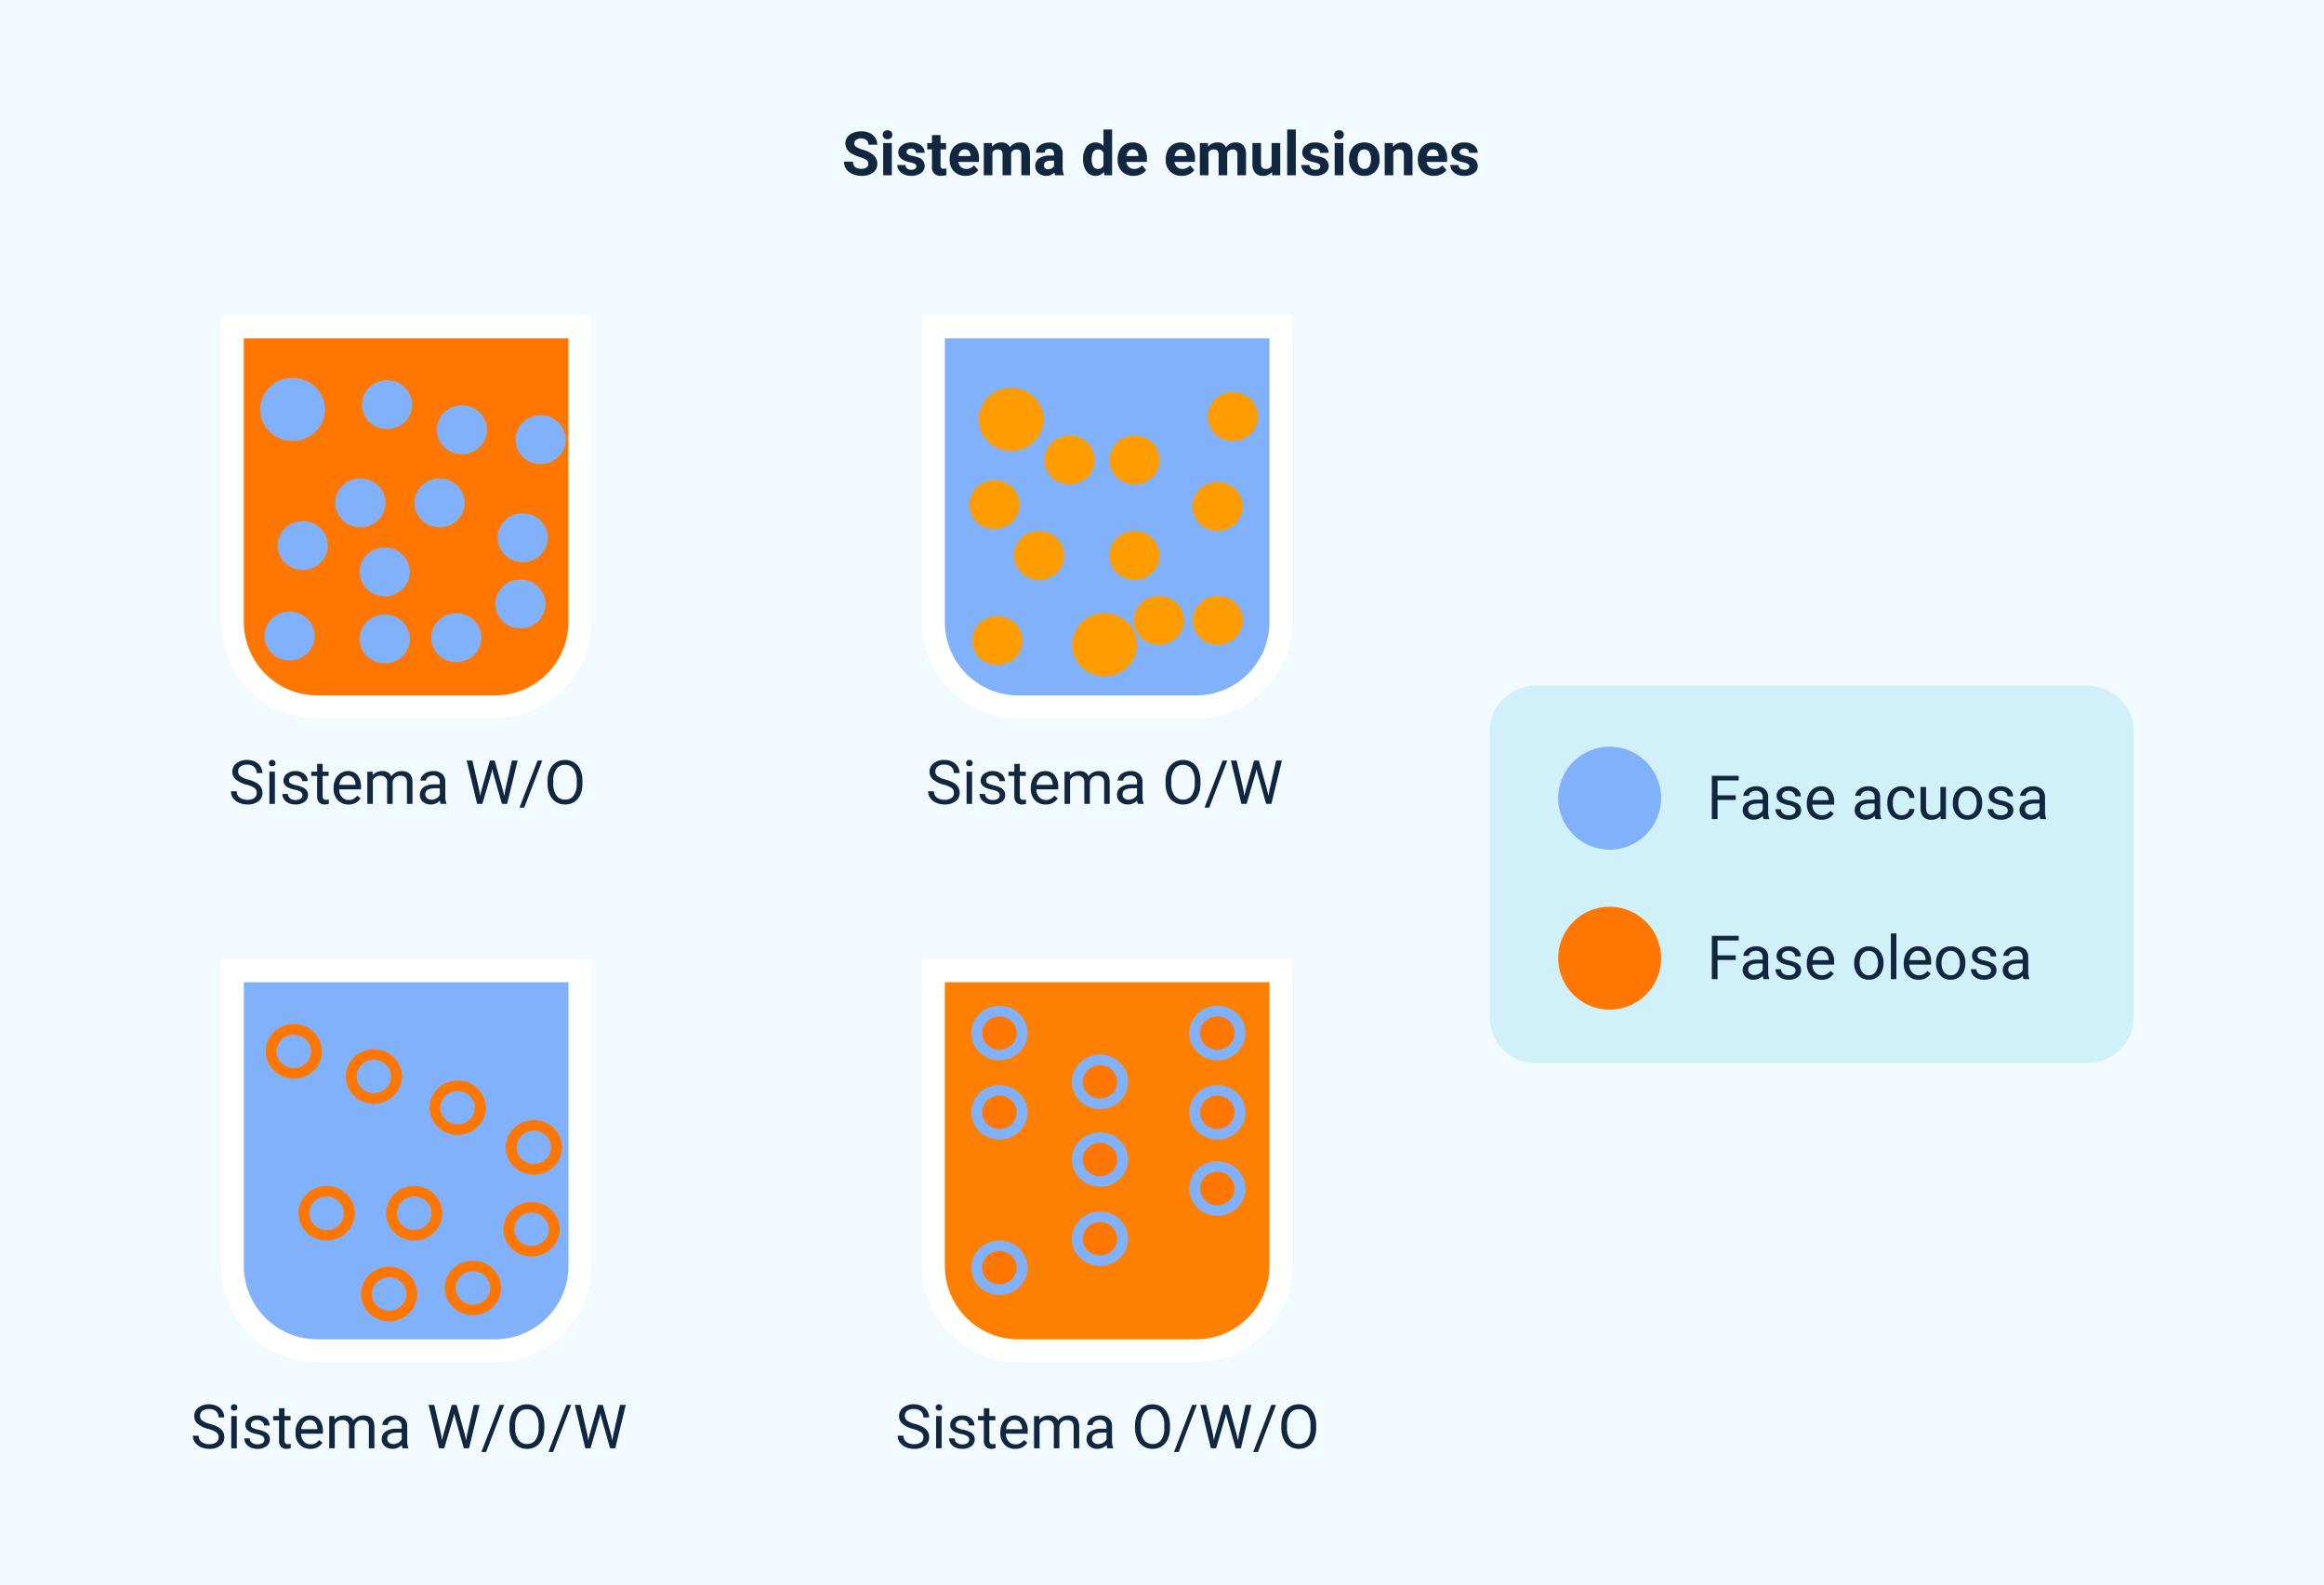 <svg xmlns="http://www.w3.org/2000/svg" width="610" height="416" viewBox="0 0 610 416">
  <g id="Grupo_172432" data-name="Grupo 172432" transform="translate(-495.287 -4297)">
    <path id="Trazado_208961" data-name="Trazado 208961" d="M0,0H610V416H0Z" transform="translate(495.287 4297)" fill="#f1faff"/>
    <path id="Trazado_208962" data-name="Trazado 208962" d="M6.914-2.984A1.2,1.2,0,0,0,6.445-4a6.148,6.148,0,0,0-1.687-.75,11.963,11.963,0,0,1-1.93-.777A3.153,3.153,0,0,1,.891-8.352,2.747,2.747,0,0,1,1.41-10,3.389,3.389,0,0,1,2.9-11.125a5.616,5.616,0,0,1,2.184-.406,5.112,5.112,0,0,1,2.172.441,3.458,3.458,0,0,1,1.48,1.246,3.261,3.261,0,0,1,.527,1.828H6.922A1.534,1.534,0,0,0,6.43-9.23a2.023,2.023,0,0,0-1.383-.434A2.162,2.162,0,0,0,3.711-9.3a1.146,1.146,0,0,0-.477.957,1.1,1.1,0,0,0,.559.93,6.311,6.311,0,0,0,1.645.7A7.106,7.106,0,0,1,8.352-5.219,2.972,2.972,0,0,1,9.266-3,2.737,2.737,0,0,1,8.148-.684a4.891,4.891,0,0,1-3.008.84A5.808,5.808,0,0,1,2.75-.324,3.783,3.783,0,0,1,1.105-1.641,3.371,3.371,0,0,1,.539-3.578H2.891q0,1.883,2.25,1.883a2.189,2.189,0,0,0,1.3-.34A1.106,1.106,0,0,0,6.914-2.984ZM13.086,0H10.82V-8.453h2.266Zm-2.4-10.641a1.112,1.112,0,0,1,.34-.836,1.277,1.277,0,0,1,.926-.328,1.28,1.28,0,0,1,.922.328,1.105,1.105,0,0,1,.344.836,1.108,1.108,0,0,1-.348.844,1.283,1.283,0,0,1-.918.328,1.283,1.283,0,0,1-.918-.328A1.108,1.108,0,0,1,10.688-10.641Zm8.836,8.3a.727.727,0,0,0-.41-.652A4.659,4.659,0,0,0,17.8-3.414q-3.016-.633-3.016-2.562a2.323,2.323,0,0,1,.934-1.879,3.766,3.766,0,0,1,2.441-.754,4.053,4.053,0,0,1,2.574.758A2.388,2.388,0,0,1,21.7-5.883H19.438a1.092,1.092,0,0,0-.312-.8A1.322,1.322,0,0,0,18.148-7a1.351,1.351,0,0,0-.883.258.814.814,0,0,0-.312.656.7.7,0,0,0,.355.605,3.657,3.657,0,0,0,1.2.4A9.8,9.8,0,0,1,19.93-4.7,2.336,2.336,0,0,1,21.719-2.43a2.2,2.2,0,0,1-.992,1.871,4.28,4.28,0,0,1-2.562.715,4.47,4.47,0,0,1-1.887-.379,3.166,3.166,0,0,1-1.293-1.039,2.414,2.414,0,0,1-.469-1.426h2.141a1.179,1.179,0,0,0,.445.922,1.766,1.766,0,0,0,1.109.32,1.635,1.635,0,0,0,.98-.246A.766.766,0,0,0,19.523-2.336Zm6.352-8.2v2.078H27.32V-6.8H25.875v4.219a1.007,1.007,0,0,0,.18.672.9.9,0,0,0,.688.2,3.6,3.6,0,0,0,.664-.055V-.047a4.648,4.648,0,0,1-1.367.2,2.156,2.156,0,0,1-2.422-2.4V-6.8H22.383V-8.453h1.234v-2.078ZM32.469.156A4.15,4.15,0,0,1,29.441-.984a4.054,4.054,0,0,1-1.168-3.039v-.219a5.106,5.106,0,0,1,.492-2.277A3.612,3.612,0,0,1,30.16-8.066a3.914,3.914,0,0,1,2.059-.543,3.508,3.508,0,0,1,2.73,1.094,4.444,4.444,0,0,1,1,3.1v.922H30.563a2.1,2.1,0,0,0,.66,1.328,2,2,0,0,0,1.395.5,2.437,2.437,0,0,0,2.039-.945l1.109,1.242A3.389,3.389,0,0,1,34.391-.246,4.511,4.511,0,0,1,32.469.156Zm-.258-6.945a1.411,1.411,0,0,0-1.09.455,2.357,2.357,0,0,0-.535,1.3h3.141v-.181a1.681,1.681,0,0,0-.406-1.165A1.456,1.456,0,0,0,32.211-6.789Zm7.133-1.664.07.945a2.971,2.971,0,0,1,2.43-1.1A2.255,2.255,0,0,1,44.086-7.32a2.9,2.9,0,0,1,2.539-1.289,2.521,2.521,0,0,1,2.047.8,3.681,3.681,0,0,1,.672,2.41V0H47.078V-5.391A1.61,1.61,0,0,0,46.8-6.441a1.246,1.246,0,0,0-.992-.332A1.409,1.409,0,0,0,44.4-5.8L44.406,0H42.148V-5.383a1.59,1.59,0,0,0-.289-1.062,1.259,1.259,0,0,0-.984-.328,1.463,1.463,0,0,0-1.391.8V0H37.227V-8.453ZM55.977,0a2.507,2.507,0,0,1-.227-.758,2.732,2.732,0,0,1-2.133.914,3,3,0,0,1-2.059-.719,2.312,2.312,0,0,1-.816-1.812,2.389,2.389,0,0,1,1-2.062,4.915,4.915,0,0,1,2.879-.727h1.039v-.484a1.393,1.393,0,0,0-.3-.937,1.183,1.183,0,0,0-.949-.352,1.345,1.345,0,0,0-.895.273.929.929,0,0,0-.324.75H50.93a2.268,2.268,0,0,1,.453-1.359,3,3,0,0,1,1.281-.98,4.669,4.669,0,0,1,1.859-.355A3.689,3.689,0,0,1,57-7.824a2.747,2.747,0,0,1,.918,2.207v3.664a4.041,4.041,0,0,0,.336,1.82V0ZM54.109-1.57a1.945,1.945,0,0,0,.922-.223,1.462,1.462,0,0,0,.625-.6V-3.844h-.844q-1.7,0-1.8,1.172L53-2.539a.9.9,0,0,0,.3.7A1.153,1.153,0,0,0,54.109-1.57Zm9.18-2.719a5.094,5.094,0,0,1,.887-3.148A2.877,2.877,0,0,1,66.6-8.609a2.589,2.589,0,0,1,2.039.922V-12h2.266V0H68.867l-.109-.9A2.657,2.657,0,0,1,66.586.156,2.869,2.869,0,0,1,64.191-1.02,5.258,5.258,0,0,1,63.289-4.289Zm2.258.168A3.337,3.337,0,0,0,65.961-2.3a1.349,1.349,0,0,0,1.2.634,1.511,1.511,0,0,0,1.477-.884V-5.889a1.489,1.489,0,0,0-1.461-.884Q65.547-6.773,65.547-4.121Zm11,4.277A4.15,4.15,0,0,1,73.52-.984a4.054,4.054,0,0,1-1.168-3.039v-.219a5.106,5.106,0,0,1,.492-2.277,3.612,3.612,0,0,1,1.395-1.547A3.914,3.914,0,0,1,76.3-8.609a3.508,3.508,0,0,1,2.73,1.094,4.444,4.444,0,0,1,1,3.1v.922H74.641a2.1,2.1,0,0,0,.66,1.328,2,2,0,0,0,1.395.5,2.437,2.437,0,0,0,2.039-.945l1.109,1.242A3.389,3.389,0,0,1,78.469-.246,4.511,4.511,0,0,1,76.547.156Zm-.258-6.945a1.411,1.411,0,0,0-1.09.455,2.357,2.357,0,0,0-.535,1.3H77.8v-.181A1.681,1.681,0,0,0,77.4-6.377,1.456,1.456,0,0,0,76.289-6.789ZM89.18.156A4.15,4.15,0,0,1,86.152-.984a4.054,4.054,0,0,1-1.168-3.039v-.219a5.106,5.106,0,0,1,.492-2.277,3.612,3.612,0,0,1,1.395-1.547,3.914,3.914,0,0,1,2.059-.543,3.508,3.508,0,0,1,2.73,1.094,4.444,4.444,0,0,1,1,3.1v.922H87.273a2.1,2.1,0,0,0,.66,1.328,2,2,0,0,0,1.395.5,2.437,2.437,0,0,0,2.039-.945l1.109,1.242A3.389,3.389,0,0,1,91.1-.246,4.511,4.511,0,0,1,89.18.156Zm-.258-6.945a1.411,1.411,0,0,0-1.09.455,2.357,2.357,0,0,0-.535,1.3h3.141v-.181a1.681,1.681,0,0,0-.406-1.165A1.456,1.456,0,0,0,88.922-6.789Zm7.133-1.664.07.945a2.971,2.971,0,0,1,2.43-1.1A2.255,2.255,0,0,1,100.8-7.32a2.9,2.9,0,0,1,2.539-1.289,2.521,2.521,0,0,1,2.047.8,3.681,3.681,0,0,1,.672,2.41V0h-2.266V-5.391a1.61,1.61,0,0,0-.281-1.051,1.246,1.246,0,0,0-.992-.332,1.409,1.409,0,0,0-1.406.969l.008,5.8H98.859V-5.383a1.59,1.59,0,0,0-.289-1.062,1.259,1.259,0,0,0-.984-.328,1.463,1.463,0,0,0-1.391.8V0H93.938V-8.453Zm16.8,7.594A2.831,2.831,0,0,1,110.539.156a2.67,2.67,0,0,1-2.074-.781,3.335,3.335,0,0,1-.73-2.289V-8.453h2.258v5.467q0,1.322,1.2,1.322a1.63,1.63,0,0,0,1.578-.8V-8.453h2.266V0h-2.125ZM119.125,0h-2.266V-12h2.266Zm6.438-2.336a.727.727,0,0,0-.41-.652,4.659,4.659,0,0,0-1.316-.426q-3.016-.633-3.016-2.562a2.323,2.323,0,0,1,.934-1.879,3.766,3.766,0,0,1,2.441-.754,4.053,4.053,0,0,1,2.574.758,2.388,2.388,0,0,1,.965,1.969h-2.258a1.092,1.092,0,0,0-.312-.8A1.322,1.322,0,0,0,124.188-7a1.351,1.351,0,0,0-.883.258.814.814,0,0,0-.312.656.7.7,0,0,0,.355.605,3.657,3.657,0,0,0,1.2.4,9.8,9.8,0,0,1,1.422.379,2.336,2.336,0,0,1,1.789,2.273,2.2,2.2,0,0,1-.992,1.871A4.28,4.28,0,0,1,124.2.156a4.47,4.47,0,0,1-1.887-.379,3.166,3.166,0,0,1-1.293-1.039,2.414,2.414,0,0,1-.469-1.426H122.7a1.179,1.179,0,0,0,.445.922,1.766,1.766,0,0,0,1.109.32,1.635,1.635,0,0,0,.98-.246A.766.766,0,0,0,125.563-2.336ZM131.594,0h-2.266V-8.453h2.266Zm-2.4-10.641a1.112,1.112,0,0,1,.34-.836,1.277,1.277,0,0,1,.926-.328,1.28,1.28,0,0,1,.922.328,1.105,1.105,0,0,1,.344.836,1.109,1.109,0,0,1-.348.844,1.283,1.283,0,0,1-.918.328,1.283,1.283,0,0,1-.918-.328A1.109,1.109,0,0,1,129.2-10.641ZM133.1-4.3a5.013,5.013,0,0,1,.484-2.242A3.546,3.546,0,0,1,134.98-8.07a4.069,4.069,0,0,1,2.113-.539,3.849,3.849,0,0,1,2.793,1.047,4.2,4.2,0,0,1,1.207,2.844l.016.578a4.418,4.418,0,0,1-1.086,3.121A3.775,3.775,0,0,1,137.109.156a3.793,3.793,0,0,1-2.918-1.172A4.5,4.5,0,0,1,133.1-4.2Zm2.258.16a3.16,3.16,0,0,0,.453,1.843,1.5,1.5,0,0,0,1.3.638,1.5,1.5,0,0,0,1.281-.63,3.457,3.457,0,0,0,.461-2.015,3.128,3.128,0,0,0-.461-1.831,1.5,1.5,0,0,0-1.3-.649,1.474,1.474,0,0,0-1.281.646A3.516,3.516,0,0,0,135.359-4.144Zm9.219-4.309.07.977a2.951,2.951,0,0,1,2.43-1.133,2.453,2.453,0,0,1,2,.789,3.682,3.682,0,0,1,.672,2.359V0h-2.258V-5.406a1.465,1.465,0,0,0-.312-1.043,1.4,1.4,0,0,0-1.039-.324,1.553,1.553,0,0,0-1.43.813V0h-2.258V-8.453ZM155.352.156a4.15,4.15,0,0,1-3.027-1.141,4.054,4.054,0,0,1-1.168-3.039v-.219a5.106,5.106,0,0,1,.492-2.277,3.612,3.612,0,0,1,1.395-1.547,3.914,3.914,0,0,1,2.059-.543,3.508,3.508,0,0,1,2.73,1.094,4.444,4.444,0,0,1,1,3.1v.922h-5.383a2.1,2.1,0,0,0,.66,1.328,2,2,0,0,0,1.395.5,2.437,2.437,0,0,0,2.039-.945l1.109,1.242a3.389,3.389,0,0,1-1.375,1.121A4.511,4.511,0,0,1,155.352.156Zm-.258-6.945a1.411,1.411,0,0,0-1.09.455,2.357,2.357,0,0,0-.535,1.3h3.141v-.181a1.681,1.681,0,0,0-.406-1.165A1.456,1.456,0,0,0,155.094-6.789Zm9.594,4.453a.727.727,0,0,0-.41-.652,4.659,4.659,0,0,0-1.316-.426q-3.016-.633-3.016-2.562a2.323,2.323,0,0,1,.934-1.879,3.766,3.766,0,0,1,2.441-.754,4.053,4.053,0,0,1,2.574.758,2.388,2.388,0,0,1,.965,1.969H164.6a1.092,1.092,0,0,0-.312-.8A1.322,1.322,0,0,0,163.313-7a1.351,1.351,0,0,0-.883.258.814.814,0,0,0-.312.656.7.7,0,0,0,.355.605,3.657,3.657,0,0,0,1.2.4,9.8,9.8,0,0,1,1.422.379,2.336,2.336,0,0,1,1.789,2.273,2.205,2.205,0,0,1-.992,1.871,4.28,4.28,0,0,1-2.562.715,4.47,4.47,0,0,1-1.887-.379,3.166,3.166,0,0,1-1.293-1.039,2.414,2.414,0,0,1-.469-1.426h2.141a1.179,1.179,0,0,0,.445.922,1.766,1.766,0,0,0,1.109.32,1.635,1.635,0,0,0,.98-.246A.766.766,0,0,0,164.688-2.336Z" transform="translate(716.287 4343)" fill="#12263f"/>
    <path id="Trazado_208963" data-name="Trazado 208963" d="M4.672-5.07A7.053,7.053,0,0,1,1.863-6.434a2.6,2.6,0,0,1-.879-2,2.751,2.751,0,0,1,1.074-2.223,4.269,4.269,0,0,1,2.793-.879,4.66,4.66,0,0,1,2.09.453,3.436,3.436,0,0,1,1.422,1.25,3.2,3.2,0,0,1,.5,1.742H7.359A2.08,2.08,0,0,0,6.7-9.713,2.669,2.669,0,0,0,4.852-10.3a2.732,2.732,0,0,0-1.73.489A1.632,1.632,0,0,0,2.5-8.458,1.468,1.468,0,0,0,3.09-7.28,5.785,5.785,0,0,0,5.1-6.4a9.316,9.316,0,0,1,2.219.88A3.367,3.367,0,0,1,8.5-4.4a2.861,2.861,0,0,1,.387,1.508A2.658,2.658,0,0,1,7.813-.676,4.6,4.6,0,0,1,4.93.156,5.347,5.347,0,0,1,2.742-.293a3.681,3.681,0,0,1-1.566-1.23A3,3,0,0,1,.625-3.3H2.133a1.959,1.959,0,0,0,.762,1.629,3.207,3.207,0,0,0,2.035.6,2.948,2.948,0,0,0,1.82-.484,1.573,1.573,0,0,0,.633-1.32A1.545,1.545,0,0,0,6.8-4.168,6.755,6.755,0,0,0,4.672-5.07ZM12.156,0H10.711V-8.453h1.445ZM10.594-10.7a.863.863,0,0,1,.215-.594.807.807,0,0,1,.637-.242.819.819,0,0,1,.641.242.854.854,0,0,1,.219.594.826.826,0,0,1-.219.586.834.834,0,0,1-.641.234.821.821,0,0,1-.637-.234A.834.834,0,0,1,10.594-10.7Zm8.8,8.453a1.064,1.064,0,0,0-.441-.91,4.249,4.249,0,0,0-1.539-.559,7.277,7.277,0,0,1-1.742-.562,2.479,2.479,0,0,1-.953-.781,1.869,1.869,0,0,1-.309-1.078,2.193,2.193,0,0,1,.879-1.758,3.432,3.432,0,0,1,2.246-.719,3.532,3.532,0,0,1,2.332.742,2.357,2.357,0,0,1,.895,1.9H19.3a1.3,1.3,0,0,0-.5-1.023,1.888,1.888,0,0,0-1.27-.43,1.976,1.976,0,0,0-1.234.344,1.082,1.082,0,0,0-.445.9.877.877,0,0,0,.414.789,5.1,5.1,0,0,0,1.5.508,7.8,7.8,0,0,1,1.754.578,2.558,2.558,0,0,1,1,.809,1.988,1.988,0,0,1,.324,1.152A2.163,2.163,0,0,1,19.93-.527a3.8,3.8,0,0,1-2.352.684,4.257,4.257,0,0,1-1.8-.359,2.922,2.922,0,0,1-1.223-1A2.42,2.42,0,0,1,14.117-2.6h1.445a1.5,1.5,0,0,0,.582,1.152,2.258,2.258,0,0,0,1.434.426,2.331,2.331,0,0,0,1.316-.332A1.02,1.02,0,0,0,19.391-2.242ZM24.68-10.5v2.047h1.578v1.117H24.68v5.249a1.173,1.173,0,0,0,.211.763.888.888,0,0,0,.719.254,3.5,3.5,0,0,0,.688-.094V0a4.215,4.215,0,0,1-1.109.155A1.8,1.8,0,0,1,23.727-.43a2.517,2.517,0,0,1-.492-1.664V-7.336H21.7V-8.453h1.539V-10.5ZM31.453.156a3.693,3.693,0,0,1-2.8-1.129,4.19,4.19,0,0,1-1.078-3.02v-.266a5.073,5.073,0,0,1,.48-2.246A3.748,3.748,0,0,1,29.4-8.051a3.378,3.378,0,0,1,1.871-.559,3.166,3.166,0,0,1,2.563,1.086,4.7,4.7,0,0,1,.914,3.109v.6H29.023a3,3,0,0,0,.73,2.02,2.3,2.3,0,0,0,1.777.77,2.517,2.517,0,0,0,1.3-.312,3.259,3.259,0,0,0,.93-.828l.883.688A3.55,3.55,0,0,1,31.453.156Zm-.18-7.578a1.928,1.928,0,0,0-1.469.637A3.1,3.1,0,0,0,29.07-5H33.3v-.109a2.753,2.753,0,0,0-.594-1.707A1.815,1.815,0,0,0,31.273-7.422Zm6.508-1.031.039.938a3.122,3.122,0,0,1,2.508-1.094A2.417,2.417,0,0,1,42.742-7.25a3.2,3.2,0,0,1,1.1-.984,3.242,3.242,0,0,1,1.6-.375q2.781,0,2.828,2.945V0H46.82V-5.578a1.941,1.941,0,0,0-.414-1.355,1.823,1.823,0,0,0-1.391-.449,1.917,1.917,0,0,0-1.336.48,1.949,1.949,0,0,0-.617,1.293V0H41.609V-5.539a1.613,1.613,0,0,0-1.8-1.844,1.934,1.934,0,0,0-1.945,1.211V0H36.414V-8.453ZM55.664,0a3.036,3.036,0,0,1-.2-.891A3.225,3.225,0,0,1,53.055.156,2.984,2.984,0,0,1,51-.551a2.287,2.287,0,0,1-.8-1.793,2.39,2.39,0,0,1,1-2.051,4.733,4.733,0,0,1,2.824-.73h1.406v-.664A1.623,1.623,0,0,0,54.984-7a1.821,1.821,0,0,0-1.336-.449,2.107,2.107,0,0,0-1.3.391,1.151,1.151,0,0,0-.523.945H50.375a2,2,0,0,1,.449-1.223,3.066,3.066,0,0,1,1.219-.934,4.1,4.1,0,0,1,1.691-.344,3.342,3.342,0,0,1,2.289.73,2.635,2.635,0,0,1,.859,2.012v3.891a4.757,4.757,0,0,0,.3,1.852V0Zm-2.4-1.1a2.54,2.54,0,0,0,1.289-.352,2.127,2.127,0,0,0,.883-.914V-4.1H54.3q-2.656,0-2.656,1.555A1.316,1.316,0,0,0,52.1-1.484,1.742,1.742,0,0,0,53.266-1.1ZM65.789-3.586l.219,1.5.32-1.352,2.25-7.937h1.266l2.2,7.938.313,1.375.242-1.531,1.766-7.781h1.508L73.109,0H71.742L69.4-8.289l-.18-.867-.18.867L66.609,0H65.242l-2.75-11.375h1.5ZM77.594.977H76.352L81.1-11.375h1.234Zm15.281-6.3A7.037,7.037,0,0,1,92.313-2.4,4.261,4.261,0,0,1,90.719-.5a4.385,4.385,0,0,1-2.406.656A4.347,4.347,0,0,1,85.93-.5a4.363,4.363,0,0,1-1.613-1.883,6.752,6.752,0,0,1-.59-2.832v-.82a6.953,6.953,0,0,1,.57-2.9,4.347,4.347,0,0,1,1.613-1.926,4.329,4.329,0,0,1,2.387-.668,4.41,4.41,0,0,1,2.41.66,4.253,4.253,0,0,1,1.605,1.914,7.071,7.071,0,0,1,.563,2.918Zm-1.492-.734A5.1,5.1,0,0,0,90.57-9.16,2.68,2.68,0,0,0,88.3-10.242,2.651,2.651,0,0,0,86.059-9.16a5,5,0,0,0-.84,3v.836a5.107,5.107,0,0,0,.824,3.082,2.662,2.662,0,0,0,2.27,1.121,2.652,2.652,0,0,0,2.25-1.059,5.079,5.079,0,0,0,.82-3.035Z" transform="translate(555.287 4508)" fill="#12263f"/>
    <path id="Trazado_208964" data-name="Trazado 208964" d="M4.672-5.07A7.053,7.053,0,0,1,1.863-6.434a2.6,2.6,0,0,1-.879-2,2.751,2.751,0,0,1,1.074-2.223,4.269,4.269,0,0,1,2.793-.879,4.66,4.66,0,0,1,2.09.453,3.436,3.436,0,0,1,1.422,1.25,3.2,3.2,0,0,1,.5,1.742H7.359A2.08,2.08,0,0,0,6.7-9.713,2.669,2.669,0,0,0,4.852-10.3a2.732,2.732,0,0,0-1.73.489A1.632,1.632,0,0,0,2.5-8.458,1.468,1.468,0,0,0,3.09-7.28,5.785,5.785,0,0,0,5.1-6.4a9.316,9.316,0,0,1,2.219.88A3.367,3.367,0,0,1,8.5-4.4a2.861,2.861,0,0,1,.387,1.508A2.658,2.658,0,0,1,7.813-.676,4.6,4.6,0,0,1,4.93.156,5.347,5.347,0,0,1,2.742-.293a3.681,3.681,0,0,1-1.566-1.23A3,3,0,0,1,.625-3.3H2.133a1.959,1.959,0,0,0,.762,1.629,3.207,3.207,0,0,0,2.035.6,2.948,2.948,0,0,0,1.82-.484,1.573,1.573,0,0,0,.633-1.32A1.545,1.545,0,0,0,6.8-4.168,6.755,6.755,0,0,0,4.672-5.07ZM12.156,0H10.711V-8.453h1.445ZM10.594-10.7a.863.863,0,0,1,.215-.594.807.807,0,0,1,.637-.242.819.819,0,0,1,.641.242.854.854,0,0,1,.219.594.826.826,0,0,1-.219.586.834.834,0,0,1-.641.234.821.821,0,0,1-.637-.234A.834.834,0,0,1,10.594-10.7Zm8.8,8.453a1.064,1.064,0,0,0-.441-.91,4.249,4.249,0,0,0-1.539-.559,7.277,7.277,0,0,1-1.742-.562,2.479,2.479,0,0,1-.953-.781,1.869,1.869,0,0,1-.309-1.078,2.193,2.193,0,0,1,.879-1.758,3.432,3.432,0,0,1,2.246-.719,3.532,3.532,0,0,1,2.332.742,2.357,2.357,0,0,1,.895,1.9H19.3a1.3,1.3,0,0,0-.5-1.023,1.888,1.888,0,0,0-1.27-.43,1.976,1.976,0,0,0-1.234.344,1.082,1.082,0,0,0-.445.9.877.877,0,0,0,.414.789,5.1,5.1,0,0,0,1.5.508,7.8,7.8,0,0,1,1.754.578,2.558,2.558,0,0,1,1,.809,1.988,1.988,0,0,1,.324,1.152A2.163,2.163,0,0,1,19.93-.527a3.8,3.8,0,0,1-2.352.684,4.257,4.257,0,0,1-1.8-.359,2.922,2.922,0,0,1-1.223-1A2.42,2.42,0,0,1,14.117-2.6h1.445a1.5,1.5,0,0,0,.582,1.152,2.258,2.258,0,0,0,1.434.426,2.331,2.331,0,0,0,1.316-.332A1.02,1.02,0,0,0,19.391-2.242ZM24.68-10.5v2.047h1.578v1.117H24.68v5.249a1.173,1.173,0,0,0,.211.763.888.888,0,0,0,.719.254,3.5,3.5,0,0,0,.688-.094V0a4.215,4.215,0,0,1-1.109.155A1.8,1.8,0,0,1,23.727-.43a2.517,2.517,0,0,1-.492-1.664V-7.336H21.7V-8.453h1.539V-10.5ZM31.453.156a3.693,3.693,0,0,1-2.8-1.129,4.19,4.19,0,0,1-1.078-3.02v-.266a5.073,5.073,0,0,1,.48-2.246A3.748,3.748,0,0,1,29.4-8.051a3.378,3.378,0,0,1,1.871-.559,3.166,3.166,0,0,1,2.563,1.086,4.7,4.7,0,0,1,.914,3.109v.6H29.023a3,3,0,0,0,.73,2.02,2.3,2.3,0,0,0,1.777.77,2.517,2.517,0,0,0,1.3-.312,3.259,3.259,0,0,0,.93-.828l.883.688A3.55,3.55,0,0,1,31.453.156Zm-.18-7.578a1.928,1.928,0,0,0-1.469.637A3.1,3.1,0,0,0,29.07-5H33.3v-.109a2.753,2.753,0,0,0-.594-1.707A1.815,1.815,0,0,0,31.273-7.422Zm6.508-1.031.039.938a3.122,3.122,0,0,1,2.508-1.094A2.417,2.417,0,0,1,42.742-7.25a3.2,3.2,0,0,1,1.1-.984,3.242,3.242,0,0,1,1.6-.375q2.781,0,2.828,2.945V0H46.82V-5.578a1.941,1.941,0,0,0-.414-1.355,1.823,1.823,0,0,0-1.391-.449,1.917,1.917,0,0,0-1.336.48,1.949,1.949,0,0,0-.617,1.293V0H41.609V-5.539a1.613,1.613,0,0,0-1.8-1.844,1.934,1.934,0,0,0-1.945,1.211V0H36.414V-8.453ZM55.664,0a3.036,3.036,0,0,1-.2-.891A3.225,3.225,0,0,1,53.055.156,2.984,2.984,0,0,1,51-.551a2.287,2.287,0,0,1-.8-1.793,2.39,2.39,0,0,1,1-2.051,4.733,4.733,0,0,1,2.824-.73h1.406v-.664A1.623,1.623,0,0,0,54.984-7a1.821,1.821,0,0,0-1.336-.449,2.107,2.107,0,0,0-1.3.391,1.151,1.151,0,0,0-.523.945H50.375a2,2,0,0,1,.449-1.223,3.066,3.066,0,0,1,1.219-.934,4.1,4.1,0,0,1,1.691-.344,3.342,3.342,0,0,1,2.289.73,2.635,2.635,0,0,1,.859,2.012v3.891a4.757,4.757,0,0,0,.3,1.852V0Zm-2.4-1.1a2.54,2.54,0,0,0,1.289-.352,2.127,2.127,0,0,0,.883-.914V-4.1H54.3q-2.656,0-2.656,1.555A1.316,1.316,0,0,0,52.1-1.484,1.742,1.742,0,0,0,53.266-1.1ZM72.086-5.32A7.037,7.037,0,0,1,71.523-2.4,4.261,4.261,0,0,1,69.93-.5a4.385,4.385,0,0,1-2.406.656A4.347,4.347,0,0,1,65.141-.5a4.363,4.363,0,0,1-1.613-1.883,6.752,6.752,0,0,1-.59-2.832v-.82a6.953,6.953,0,0,1,.57-2.9,4.347,4.347,0,0,1,1.613-1.926,4.329,4.329,0,0,1,2.387-.668,4.41,4.41,0,0,1,2.41.66,4.253,4.253,0,0,1,1.605,1.914,7.071,7.071,0,0,1,.563,2.918Zm-1.492-.734a5.1,5.1,0,0,0-.812-3.105,2.68,2.68,0,0,0-2.273-1.082A2.651,2.651,0,0,0,65.27-9.16a5,5,0,0,0-.84,3v.836a5.107,5.107,0,0,0,.824,3.082,2.662,2.662,0,0,0,2.27,1.121,2.652,2.652,0,0,0,2.25-1.059,5.079,5.079,0,0,0,.82-3.035ZM74.4.977H73.156l4.75-12.352h1.234Zm8.984-4.562.219,1.5.32-1.352,2.25-7.937h1.266l2.2,7.938.313,1.375.242-1.531,1.766-7.781h1.508L90.7,0H89.336L86.992-8.289l-.18-.867-.18.867L84.2,0H82.836l-2.75-11.375h1.5Z" transform="translate(738.287 4508)" fill="#12263f"/>
    <path id="Trazado_208965" data-name="Trazado 208965" d="M4.672-5.07A7.053,7.053,0,0,1,1.863-6.434a2.6,2.6,0,0,1-.879-2,2.751,2.751,0,0,1,1.074-2.223,4.269,4.269,0,0,1,2.793-.879,4.66,4.66,0,0,1,2.09.453,3.436,3.436,0,0,1,1.422,1.25,3.2,3.2,0,0,1,.5,1.742H7.359A2.08,2.08,0,0,0,6.7-9.713,2.669,2.669,0,0,0,4.852-10.3a2.732,2.732,0,0,0-1.73.489A1.632,1.632,0,0,0,2.5-8.458,1.468,1.468,0,0,0,3.09-7.28,5.785,5.785,0,0,0,5.1-6.4a9.316,9.316,0,0,1,2.219.88A3.367,3.367,0,0,1,8.5-4.4a2.861,2.861,0,0,1,.387,1.508A2.658,2.658,0,0,1,7.813-.676,4.6,4.6,0,0,1,4.93.156,5.347,5.347,0,0,1,2.742-.293a3.681,3.681,0,0,1-1.566-1.23A3,3,0,0,1,.625-3.3H2.133a1.959,1.959,0,0,0,.762,1.629,3.207,3.207,0,0,0,2.035.6,2.948,2.948,0,0,0,1.82-.484,1.573,1.573,0,0,0,.633-1.32A1.545,1.545,0,0,0,6.8-4.168,6.755,6.755,0,0,0,4.672-5.07ZM12.156,0H10.711V-8.453h1.445ZM10.594-10.7a.863.863,0,0,1,.215-.594.807.807,0,0,1,.637-.242.819.819,0,0,1,.641.242.854.854,0,0,1,.219.594.826.826,0,0,1-.219.586.834.834,0,0,1-.641.234.821.821,0,0,1-.637-.234A.834.834,0,0,1,10.594-10.7Zm8.8,8.453a1.064,1.064,0,0,0-.441-.91,4.249,4.249,0,0,0-1.539-.559,7.277,7.277,0,0,1-1.742-.562,2.479,2.479,0,0,1-.953-.781,1.869,1.869,0,0,1-.309-1.078,2.193,2.193,0,0,1,.879-1.758,3.432,3.432,0,0,1,2.246-.719,3.532,3.532,0,0,1,2.332.742,2.357,2.357,0,0,1,.895,1.9H19.3a1.3,1.3,0,0,0-.5-1.023,1.888,1.888,0,0,0-1.27-.43,1.976,1.976,0,0,0-1.234.344,1.082,1.082,0,0,0-.445.9.877.877,0,0,0,.414.789,5.1,5.1,0,0,0,1.5.508,7.8,7.8,0,0,1,1.754.578,2.558,2.558,0,0,1,1,.809,1.988,1.988,0,0,1,.324,1.152A2.163,2.163,0,0,1,19.93-.527a3.8,3.8,0,0,1-2.352.684,4.257,4.257,0,0,1-1.8-.359,2.922,2.922,0,0,1-1.223-1A2.42,2.42,0,0,1,14.117-2.6h1.445a1.5,1.5,0,0,0,.582,1.152,2.258,2.258,0,0,0,1.434.426,2.331,2.331,0,0,0,1.316-.332A1.02,1.02,0,0,0,19.391-2.242ZM24.68-10.5v2.047h1.578v1.117H24.68v5.249a1.173,1.173,0,0,0,.211.763.888.888,0,0,0,.719.254,3.5,3.5,0,0,0,.688-.094V0a4.215,4.215,0,0,1-1.109.155A1.8,1.8,0,0,1,23.727-.43a2.517,2.517,0,0,1-.492-1.664V-7.336H21.7V-8.453h1.539V-10.5ZM31.453.156a3.693,3.693,0,0,1-2.8-1.129,4.19,4.19,0,0,1-1.078-3.02v-.266a5.073,5.073,0,0,1,.48-2.246A3.748,3.748,0,0,1,29.4-8.051a3.378,3.378,0,0,1,1.871-.559,3.166,3.166,0,0,1,2.563,1.086,4.7,4.7,0,0,1,.914,3.109v.6H29.023a3,3,0,0,0,.73,2.02,2.3,2.3,0,0,0,1.777.77,2.517,2.517,0,0,0,1.3-.312,3.259,3.259,0,0,0,.93-.828l.883.688A3.55,3.55,0,0,1,31.453.156Zm-.18-7.578a1.928,1.928,0,0,0-1.469.637A3.1,3.1,0,0,0,29.07-5H33.3v-.109a2.753,2.753,0,0,0-.594-1.707A1.815,1.815,0,0,0,31.273-7.422Zm6.508-1.031.039.938a3.122,3.122,0,0,1,2.508-1.094A2.417,2.417,0,0,1,42.742-7.25a3.2,3.2,0,0,1,1.1-.984,3.242,3.242,0,0,1,1.6-.375q2.781,0,2.828,2.945V0H46.82V-5.578a1.941,1.941,0,0,0-.414-1.355,1.823,1.823,0,0,0-1.391-.449,1.917,1.917,0,0,0-1.336.48,1.949,1.949,0,0,0-.617,1.293V0H41.609V-5.539a1.613,1.613,0,0,0-1.8-1.844,1.934,1.934,0,0,0-1.945,1.211V0H36.414V-8.453ZM55.664,0a3.036,3.036,0,0,1-.2-.891A3.225,3.225,0,0,1,53.055.156,2.984,2.984,0,0,1,51-.551a2.287,2.287,0,0,1-.8-1.793,2.39,2.39,0,0,1,1-2.051,4.733,4.733,0,0,1,2.824-.73h1.406v-.664A1.623,1.623,0,0,0,54.984-7a1.821,1.821,0,0,0-1.336-.449,2.107,2.107,0,0,0-1.3.391,1.151,1.151,0,0,0-.523.945H50.375a2,2,0,0,1,.449-1.223,3.066,3.066,0,0,1,1.219-.934,4.1,4.1,0,0,1,1.691-.344,3.342,3.342,0,0,1,2.289.73,2.635,2.635,0,0,1,.859,2.012v3.891a4.757,4.757,0,0,0,.3,1.852V0Zm-2.4-1.1a2.54,2.54,0,0,0,1.289-.352,2.127,2.127,0,0,0,.883-.914V-4.1H54.3q-2.656,0-2.656,1.555A1.316,1.316,0,0,0,52.1-1.484,1.742,1.742,0,0,0,53.266-1.1ZM65.789-3.586l.219,1.5.32-1.352,2.25-7.937h1.266l2.2,7.938.313,1.375.242-1.531,1.766-7.781h1.508L73.109,0H71.742L69.4-8.289l-.18-.867-.18.867L66.609,0H65.242l-2.75-11.375h1.5ZM77.594.977H76.352L81.1-11.375h1.234Zm15.281-6.3A7.037,7.037,0,0,1,92.313-2.4,4.261,4.261,0,0,1,90.719-.5a4.385,4.385,0,0,1-2.406.656A4.347,4.347,0,0,1,85.93-.5a4.363,4.363,0,0,1-1.613-1.883,6.752,6.752,0,0,1-.59-2.832v-.82a6.953,6.953,0,0,1,.57-2.9,4.347,4.347,0,0,1,1.613-1.926,4.329,4.329,0,0,1,2.387-.668,4.41,4.41,0,0,1,2.41.66,4.253,4.253,0,0,1,1.605,1.914,7.071,7.071,0,0,1,.563,2.918Zm-1.492-.734A5.1,5.1,0,0,0,90.57-9.16,2.68,2.68,0,0,0,88.3-10.242,2.651,2.651,0,0,0,86.059-9.16a5,5,0,0,0-.84,3v.836a5.107,5.107,0,0,0,.824,3.082,2.662,2.662,0,0,0,2.27,1.121,2.652,2.652,0,0,0,2.25-1.059,5.079,5.079,0,0,0,.82-3.035Zm3.8,7.031H93.945L98.7-11.375H99.93Zm8.984-4.562.219,1.5.32-1.352,2.25-7.937h1.266l2.2,7.938.313,1.375.242-1.531,1.766-7.781h1.508L111.492,0h-1.367l-2.344-8.289-.18-.867-.18.867L104.992,0h-1.367l-2.75-11.375h1.5Z" transform="translate(545.287 4677.128)" fill="#12263f"/>
    <path id="Trazado_208966" data-name="Trazado 208966" d="M4.672-5.07A7.053,7.053,0,0,1,1.863-6.434a2.6,2.6,0,0,1-.879-2,2.751,2.751,0,0,1,1.074-2.223,4.269,4.269,0,0,1,2.793-.879,4.66,4.66,0,0,1,2.09.453,3.436,3.436,0,0,1,1.422,1.25,3.2,3.2,0,0,1,.5,1.742H7.359A2.08,2.08,0,0,0,6.7-9.713,2.669,2.669,0,0,0,4.852-10.3a2.732,2.732,0,0,0-1.73.489A1.632,1.632,0,0,0,2.5-8.458,1.468,1.468,0,0,0,3.09-7.28,5.785,5.785,0,0,0,5.1-6.4a9.316,9.316,0,0,1,2.219.88A3.367,3.367,0,0,1,8.5-4.4a2.861,2.861,0,0,1,.387,1.508A2.658,2.658,0,0,1,7.813-.676,4.6,4.6,0,0,1,4.93.156,5.347,5.347,0,0,1,2.742-.293a3.681,3.681,0,0,1-1.566-1.23A3,3,0,0,1,.625-3.3H2.133a1.959,1.959,0,0,0,.762,1.629,3.207,3.207,0,0,0,2.035.6,2.948,2.948,0,0,0,1.82-.484,1.573,1.573,0,0,0,.633-1.32A1.545,1.545,0,0,0,6.8-4.168,6.755,6.755,0,0,0,4.672-5.07ZM12.156,0H10.711V-8.453h1.445ZM10.594-10.7a.863.863,0,0,1,.215-.594.807.807,0,0,1,.637-.242.819.819,0,0,1,.641.242.854.854,0,0,1,.219.594.826.826,0,0,1-.219.586.834.834,0,0,1-.641.234.821.821,0,0,1-.637-.234A.834.834,0,0,1,10.594-10.7Zm8.8,8.453a1.064,1.064,0,0,0-.441-.91,4.249,4.249,0,0,0-1.539-.559,7.277,7.277,0,0,1-1.742-.562,2.479,2.479,0,0,1-.953-.781,1.869,1.869,0,0,1-.309-1.078,2.193,2.193,0,0,1,.879-1.758,3.432,3.432,0,0,1,2.246-.719,3.532,3.532,0,0,1,2.332.742,2.357,2.357,0,0,1,.895,1.9H19.3a1.3,1.3,0,0,0-.5-1.023,1.888,1.888,0,0,0-1.27-.43,1.976,1.976,0,0,0-1.234.344,1.082,1.082,0,0,0-.445.9.877.877,0,0,0,.414.789,5.1,5.1,0,0,0,1.5.508,7.8,7.8,0,0,1,1.754.578,2.558,2.558,0,0,1,1,.809,1.988,1.988,0,0,1,.324,1.152A2.163,2.163,0,0,1,19.93-.527a3.8,3.8,0,0,1-2.352.684,4.257,4.257,0,0,1-1.8-.359,2.922,2.922,0,0,1-1.223-1A2.42,2.42,0,0,1,14.117-2.6h1.445a1.5,1.5,0,0,0,.582,1.152,2.258,2.258,0,0,0,1.434.426,2.331,2.331,0,0,0,1.316-.332A1.02,1.02,0,0,0,19.391-2.242ZM24.68-10.5v2.047h1.578v1.117H24.68v5.249a1.173,1.173,0,0,0,.211.763.888.888,0,0,0,.719.254,3.5,3.5,0,0,0,.688-.094V0a4.215,4.215,0,0,1-1.109.155A1.8,1.8,0,0,1,23.727-.43a2.517,2.517,0,0,1-.492-1.664V-7.336H21.7V-8.453h1.539V-10.5ZM31.453.156a3.693,3.693,0,0,1-2.8-1.129,4.19,4.19,0,0,1-1.078-3.02v-.266a5.073,5.073,0,0,1,.48-2.246A3.748,3.748,0,0,1,29.4-8.051a3.378,3.378,0,0,1,1.871-.559,3.166,3.166,0,0,1,2.563,1.086,4.7,4.7,0,0,1,.914,3.109v.6H29.023a3,3,0,0,0,.73,2.02,2.3,2.3,0,0,0,1.777.77,2.517,2.517,0,0,0,1.3-.312,3.259,3.259,0,0,0,.93-.828l.883.688A3.55,3.55,0,0,1,31.453.156Zm-.18-7.578a1.928,1.928,0,0,0-1.469.637A3.1,3.1,0,0,0,29.07-5H33.3v-.109a2.753,2.753,0,0,0-.594-1.707A1.815,1.815,0,0,0,31.273-7.422Zm6.508-1.031.039.938a3.122,3.122,0,0,1,2.508-1.094A2.417,2.417,0,0,1,42.742-7.25a3.2,3.2,0,0,1,1.1-.984,3.242,3.242,0,0,1,1.6-.375q2.781,0,2.828,2.945V0H46.82V-5.578a1.941,1.941,0,0,0-.414-1.355,1.823,1.823,0,0,0-1.391-.449,1.917,1.917,0,0,0-1.336.48,1.949,1.949,0,0,0-.617,1.293V0H41.609V-5.539a1.613,1.613,0,0,0-1.8-1.844,1.934,1.934,0,0,0-1.945,1.211V0H36.414V-8.453ZM55.664,0a3.036,3.036,0,0,1-.2-.891A3.225,3.225,0,0,1,53.055.156,2.984,2.984,0,0,1,51-.551a2.287,2.287,0,0,1-.8-1.793,2.39,2.39,0,0,1,1-2.051,4.733,4.733,0,0,1,2.824-.73h1.406v-.664A1.623,1.623,0,0,0,54.984-7a1.821,1.821,0,0,0-1.336-.449,2.107,2.107,0,0,0-1.3.391,1.151,1.151,0,0,0-.523.945H50.375a2,2,0,0,1,.449-1.223,3.066,3.066,0,0,1,1.219-.934,4.1,4.1,0,0,1,1.691-.344,3.342,3.342,0,0,1,2.289.73,2.635,2.635,0,0,1,.859,2.012v3.891a4.757,4.757,0,0,0,.3,1.852V0Zm-2.4-1.1a2.54,2.54,0,0,0,1.289-.352,2.127,2.127,0,0,0,.883-.914V-4.1H54.3q-2.656,0-2.656,1.555A1.316,1.316,0,0,0,52.1-1.484,1.742,1.742,0,0,0,53.266-1.1ZM72.086-5.32A7.037,7.037,0,0,1,71.523-2.4,4.261,4.261,0,0,1,69.93-.5a4.385,4.385,0,0,1-2.406.656A4.347,4.347,0,0,1,65.141-.5a4.363,4.363,0,0,1-1.613-1.883,6.752,6.752,0,0,1-.59-2.832v-.82a6.953,6.953,0,0,1,.57-2.9,4.347,4.347,0,0,1,1.613-1.926,4.329,4.329,0,0,1,2.387-.668,4.41,4.41,0,0,1,2.41.66,4.253,4.253,0,0,1,1.605,1.914,7.071,7.071,0,0,1,.563,2.918Zm-1.492-.734a5.1,5.1,0,0,0-.812-3.105,2.68,2.68,0,0,0-2.273-1.082A2.651,2.651,0,0,0,65.27-9.16a5,5,0,0,0-.84,3v.836a5.107,5.107,0,0,0,.824,3.082,2.662,2.662,0,0,0,2.27,1.121,2.652,2.652,0,0,0,2.25-1.059,5.079,5.079,0,0,0,.82-3.035ZM74.4.977H73.156l4.75-12.352h1.234Zm8.984-4.562.219,1.5.32-1.352,2.25-7.937h1.266l2.2,7.938.313,1.375.242-1.531,1.766-7.781h1.508L90.7,0H89.336L86.992-8.289l-.18-.867-.18.867L84.2,0H82.836l-2.75-11.375h1.5ZM95.188.977H93.945L98.7-11.375H99.93Zm15.281-6.3a7.037,7.037,0,0,1-.562,2.918,4.261,4.261,0,0,1-1.594,1.9,4.385,4.385,0,0,1-2.406.656,4.347,4.347,0,0,1-2.383-.66,4.363,4.363,0,0,1-1.613-1.883,6.752,6.752,0,0,1-.59-2.832v-.82a6.953,6.953,0,0,1,.57-2.9,4.347,4.347,0,0,1,1.613-1.926,4.329,4.329,0,0,1,2.387-.668,4.41,4.41,0,0,1,2.41.66,4.253,4.253,0,0,1,1.605,1.914,7.071,7.071,0,0,1,.563,2.918Zm-1.492-.734a5.1,5.1,0,0,0-.812-3.105,2.68,2.68,0,0,0-2.273-1.082,2.651,2.651,0,0,0-2.238,1.082,5,5,0,0,0-.84,3v.836a5.107,5.107,0,0,0,.824,3.082,2.662,2.662,0,0,0,2.27,1.121,2.652,2.652,0,0,0,2.25-1.059,5.079,5.079,0,0,0,.82-3.035Z" transform="translate(730.287 4677.128)" fill="#12263f"/>
    <g id="Grupo_171862" data-name="Grupo 171862" transform="translate(-649.713 -578.465)">
      <path id="Trazado_207974" data-name="Trazado 207974" d="M1458.905,5233H1412.3a25.324,25.324,0,0,1-25.3-25.3V5127.28h97.2V5207.7A25.324,25.324,0,0,1,1458.905,5233ZM1399,5139.28V5207.7a13.31,13.31,0,0,0,13.3,13.3h46.61a13.31,13.31,0,0,0,13.295-13.3V5139.28Z" fill="#fff"/>
      <path id="Trazado_207975" data-name="Trazado 207975" d="M1393,5133.28v74.425A19.3,19.3,0,0,0,1412.3,5227h46.61a19.3,19.3,0,0,0,19.295-19.295V5133.28Z" fill="#ff8000"/>
    </g>
    <g id="Grupo_171864" data-name="Grupo 171864" transform="translate(-649.713 -578.465)">
      <ellipse id="Elipse_5540" data-name="Elipse 5540" cx="7.383" cy="7.152" rx="7.383" ry="7.152" transform="translate(1457.146 5139.465)" fill="#81b1fa"/>
      <ellipse id="Elipse_5541" data-name="Elipse 5541" cx="4.526" cy="4.385" rx="4.526" ry="4.385" transform="translate(1460.003 5142.232)" fill="#f70"/>
    </g>
    <g id="Grupo_171865" data-name="Grupo 171865" transform="translate(-649.713 -578.465)">
      <ellipse id="Elipse_5542" data-name="Elipse 5542" cx="7.383" cy="7.152" rx="7.383" ry="7.152" transform="translate(1426.346 5152.265)" fill="#81b1fa"/>
      <ellipse id="Elipse_5543" data-name="Elipse 5543" cx="4.526" cy="4.385" rx="4.526" ry="4.385" transform="translate(1429.203 5155.033)" fill="#f70"/>
    </g>
    <g id="Grupo_171866" data-name="Grupo 171866" transform="translate(-649.713 -578.465)">
      <ellipse id="Elipse_5544" data-name="Elipse 5544" cx="7.383" cy="7.152" rx="7.383" ry="7.152" transform="translate(1426.346 5172.665)" fill="#81b1fa"/>
      <ellipse id="Elipse_5545" data-name="Elipse 5545" cx="4.526" cy="4.385" rx="4.526" ry="4.385" transform="translate(1429.203 5175.433)" fill="#f70"/>
    </g>
    <g id="Grupo_171867" data-name="Grupo 171867" transform="translate(-649.713 -578.465)">
      <ellipse id="Elipse_5546" data-name="Elipse 5546" cx="7.383" cy="7.152" rx="7.383" ry="7.152" transform="translate(1426.346 5193.465)" fill="#81b1fa"/>
      <ellipse id="Elipse_5547" data-name="Elipse 5547" cx="4.526" cy="4.385" rx="4.526" ry="4.385" transform="translate(1429.203 5196.232)" fill="#f70"/>
    </g>
    <g id="Grupo_171868" data-name="Grupo 171868" transform="translate(-649.713 -578.465)">
      <ellipse id="Elipse_5548" data-name="Elipse 5548" cx="7.383" cy="7.152" rx="7.383" ry="7.152" transform="translate(1457.146 5160.265)" fill="#81b1fa"/>
      <ellipse id="Elipse_5549" data-name="Elipse 5549" cx="4.526" cy="4.385" rx="4.526" ry="4.385" transform="translate(1460.003 5163.033)" fill="#f70"/>
    </g>
    <g id="Grupo_171869" data-name="Grupo 171869" transform="translate(-649.713 -578.465)">
      <ellipse id="Elipse_5550" data-name="Elipse 5550" cx="7.383" cy="7.152" rx="7.383" ry="7.152" transform="translate(1457.146 5180.265)" fill="#81b1fa"/>
      <ellipse id="Elipse_5551" data-name="Elipse 5551" cx="4.526" cy="4.385" rx="4.526" ry="4.385" transform="translate(1460.003 5183.033)" fill="#f70"/>
    </g>
    <g id="Grupo_171870" data-name="Grupo 171870" transform="translate(-649.713 -578.465)">
      <ellipse id="Elipse_5552" data-name="Elipse 5552" cx="7.383" cy="7.152" rx="7.383" ry="7.152" transform="translate(1399.946 5139.465)" fill="#81b1fa"/>
      <ellipse id="Elipse_5553" data-name="Elipse 5553" cx="4.526" cy="4.385" rx="4.526" ry="4.385" transform="translate(1402.803 5142.232)" fill="#f70"/>
    </g>
    <g id="Grupo_171871" data-name="Grupo 171871" transform="translate(-649.713 -578.465)">
      <ellipse id="Elipse_5554" data-name="Elipse 5554" cx="7.383" cy="7.152" rx="7.383" ry="7.152" transform="translate(1399.946 5160.265)" fill="#81b1fa"/>
      <ellipse id="Elipse_5555" data-name="Elipse 5555" cx="4.526" cy="4.385" rx="4.526" ry="4.385" transform="translate(1402.803 5163.033)" fill="#f70"/>
    </g>
    <g id="Grupo_171872" data-name="Grupo 171872" transform="translate(-649.713 -578.465)">
      <ellipse id="Elipse_5556" data-name="Elipse 5556" cx="7.383" cy="7.152" rx="7.383" ry="7.152" transform="translate(1399.946 5201.065)" fill="#81b1fa"/>
      <ellipse id="Elipse_5557" data-name="Elipse 5557" cx="4.526" cy="4.385" rx="4.526" ry="4.385" transform="translate(1402.803 5203.833)" fill="#f70"/>
    </g>
    <g id="Grupo_171861" data-name="Grupo 171861" transform="translate(-663.313 -578.465)">
      <path id="Trazado_207972" data-name="Trazado 207972" d="M1288.505,5233H1241.9a25.324,25.324,0,0,1-25.3-25.3V5127.28h97.2V5207.7A25.324,25.324,0,0,1,1288.505,5233Zm-59.905-93.72V5207.7a13.31,13.31,0,0,0,13.3,13.3h46.61a13.31,13.31,0,0,0,13.3-13.3V5139.28Z" fill="#fff"/>
      <path id="Trazado_207973" data-name="Trazado 207973" d="M1222.6,5133.28v74.425A19.3,19.3,0,0,0,1241.9,5227h46.61a19.3,19.3,0,0,0,19.3-19.295V5133.28Z" fill="#81b1fa"/>
    </g>
    <g id="Grupo_171863" data-name="Grupo 171863" transform="translate(-663.313 -578.465)">
      <ellipse id="Elipse_5538" data-name="Elipse 5538" cx="7.383" cy="7.152" rx="7.383" ry="7.152" transform="translate(1228.346 5144.265)" fill="#f70"/>
      <ellipse id="Elipse_5539" data-name="Elipse 5539" cx="4.526" cy="4.385" rx="4.526" ry="4.385" transform="translate(1231.203 5147.033)" fill="#81b1fa"/>
    </g>
    <g id="Grupo_171873" data-name="Grupo 171873" transform="translate(-663.313 -578.465)">
      <ellipse id="Elipse_5558" data-name="Elipse 5558" cx="7.383" cy="7.152" rx="7.383" ry="7.152" transform="translate(1249.346 5150.865)" fill="#f70"/>
      <ellipse id="Elipse_5559" data-name="Elipse 5559" cx="4.526" cy="4.385" rx="4.526" ry="4.385" transform="translate(1252.203 5153.632)" fill="#81b1fa"/>
    </g>
    <g id="Grupo_171874" data-name="Grupo 171874" transform="translate(-663.313 -578.465)">
      <ellipse id="Elipse_5560" data-name="Elipse 5560" cx="7.383" cy="7.152" rx="7.383" ry="7.152" transform="translate(1271.346 5159.065)" fill="#f70"/>
      <ellipse id="Elipse_5561" data-name="Elipse 5561" cx="4.526" cy="4.385" rx="4.526" ry="4.385" transform="translate(1274.203 5161.833)" fill="#81b1fa"/>
    </g>
    <g id="Grupo_171875" data-name="Grupo 171875" transform="translate(-663.313 -578.465)">
      <ellipse id="Elipse_5562" data-name="Elipse 5562" cx="7.383" cy="7.152" rx="7.383" ry="7.152" transform="translate(1291.346 5169.465)" fill="#f70"/>
      <ellipse id="Elipse_5563" data-name="Elipse 5563" cx="4.526" cy="4.385" rx="4.526" ry="4.385" transform="translate(1294.203 5172.232)" fill="#81b1fa"/>
    </g>
    <g id="Grupo_171876" data-name="Grupo 171876" transform="translate(-663.313 -578.465)">
      <ellipse id="Elipse_5564" data-name="Elipse 5564" cx="7.383" cy="7.152" rx="7.383" ry="7.152" transform="translate(1290.746 5190.96)" fill="#f70"/>
      <ellipse id="Elipse_5565" data-name="Elipse 5565" cx="4.526" cy="4.385" rx="4.526" ry="4.385" transform="translate(1293.603 5193.728)" fill="#81b1fa"/>
    </g>
    <g id="Grupo_171877" data-name="Grupo 171877" transform="translate(-663.313 -578.465)">
      <ellipse id="Elipse_5566" data-name="Elipse 5566" cx="7.383" cy="7.152" rx="7.383" ry="7.152" transform="translate(1275.346 5206.361)" fill="#f70"/>
      <ellipse id="Elipse_5567" data-name="Elipse 5567" cx="4.526" cy="4.385" rx="4.526" ry="4.385" transform="translate(1278.203 5209.128)" fill="#81b1fa"/>
    </g>
    <g id="Grupo_171878" data-name="Grupo 171878" transform="translate(-663.313 -578.465)">
      <path id="Trazado_208959" data-name="Trazado 208959" d="M7.383,0a7.27,7.27,0,0,1,7.383,7.152A7.27,7.27,0,0,1,7.383,14.3,7.27,7.27,0,0,1,0,7.152,7.27,7.27,0,0,1,7.383,0Z" transform="translate(1253.346 5207.96)" fill="#f70"/>
      <ellipse id="Elipse_5569" data-name="Elipse 5569" cx="4.526" cy="4.385" rx="4.526" ry="4.385" transform="translate(1256.203 5210.728)" fill="#81b1fa"/>
    </g>
    <g id="Grupo_171879" data-name="Grupo 171879" transform="translate(-663.313 -578.465)">
      <path id="Trazado_208958" data-name="Trazado 208958" d="M7.383,0a7.27,7.27,0,0,1,7.383,7.152A7.27,7.27,0,0,1,7.383,14.3,7.27,7.27,0,0,1,0,7.152,7.27,7.27,0,0,1,7.383,0Z" transform="translate(1259.946 5186.761)" fill="#f70"/>
      <ellipse id="Elipse_5571" data-name="Elipse 5571" cx="4.526" cy="4.385" rx="4.526" ry="4.385" transform="translate(1262.803 5189.528)" fill="#81b1fa"/>
    </g>
    <g id="Grupo_171880" data-name="Grupo 171880" transform="translate(-663.313 -578.465)">
      <path id="Trazado_208960" data-name="Trazado 208960" d="M7.383,0a7.27,7.27,0,0,1,7.383,7.152A7.27,7.27,0,0,1,7.383,14.3,7.27,7.27,0,0,1,0,7.152,7.27,7.27,0,0,1,7.383,0Z" transform="translate(1236.946 5186.761)" fill="#f70"/>
      <ellipse id="Elipse_5573" data-name="Elipse 5573" cx="4.526" cy="4.385" rx="4.526" ry="4.385" transform="translate(1239.803 5189.528)" fill="#81b1fa"/>
    </g>
    <g id="Grupo_171860" data-name="Grupo 171860" transform="translate(-641.913 -596.865)">
      <path id="Trazado_207970" data-name="Trazado 207970" d="M1451.1,5082.4h-46.61a25.323,25.323,0,0,1-25.3-25.3V4976.68h97.2V5057.1A25.324,25.324,0,0,1,1451.1,5082.4Zm-59.905-93.72V5057.1a13.31,13.31,0,0,0,13.3,13.3h46.61a13.31,13.31,0,0,0,13.3-13.3V4988.68Z" fill="#fff"/>
      <path id="Trazado_207971" data-name="Trazado 207971" d="M1385.2,4982.68V5057.1a19.3,19.3,0,0,0,19.3,19.295h46.61a19.3,19.3,0,0,0,19.3-19.295V4982.68Z" fill="#81b1fa"/>
    </g>
    <path id="Trazado_208967" data-name="Trazado 208967" d="M8.527,0a8.4,8.4,0,0,1,8.527,8.261,8.4,8.4,0,0,1-8.527,8.261A8.4,8.4,0,0,1,0,8.261,8.4,8.4,0,0,1,8.527,0Z" transform="translate(752.171 4398.815)" fill="#ff9d00"/>
    <path id="Trazado_208968" data-name="Trazado 208968" d="M8.527,0a8.4,8.4,0,0,1,8.527,8.261,8.4,8.4,0,0,1-8.527,8.261A8.4,8.4,0,0,1,0,8.261,8.4,8.4,0,0,1,8.527,0Z" transform="translate(776.686 4457.971)" fill="#ff9d00"/>
    <path id="Trazado_208969" data-name="Trazado 208969" d="M6.6,0a6.5,6.5,0,0,1,6.6,6.4,6.5,6.5,0,0,1-6.6,6.4A6.5,6.5,0,0,1,0,6.4,6.5,6.5,0,0,1,6.6,0Z" transform="translate(769.432 4411.339)" fill="#ff9d00"/>
    <path id="Trazado_208970" data-name="Trazado 208970" d="M6.6,0a6.5,6.5,0,0,1,6.6,6.4,6.5,6.5,0,0,1-6.6,6.4A6.5,6.5,0,0,1,0,6.4,6.5,6.5,0,0,1,6.6,0Z" transform="translate(750.485 4458.739)" fill="#ff9d00"/>
    <path id="Trazado_208971" data-name="Trazado 208971" d="M6.6,0a6.5,6.5,0,0,1,6.6,6.4,6.5,6.5,0,0,1-6.6,6.4A6.5,6.5,0,0,1,0,6.4,6.5,6.5,0,0,1,6.6,0Z" transform="translate(786.485 4411.339)" fill="#ff9d00"/>
    <path id="Trazado_208972" data-name="Trazado 208972" d="M6.6,0a6.5,6.5,0,0,1,6.6,6.4,6.5,6.5,0,0,1-6.6,6.4A6.5,6.5,0,0,1,0,6.4,6.5,6.5,0,0,1,6.6,0Z" transform="translate(786.485 4436.387)" fill="#ff9d00"/>
    <path id="Trazado_208973" data-name="Trazado 208973" d="M6.6,0a6.5,6.5,0,0,1,6.6,6.4,6.5,6.5,0,0,1-6.6,6.4A6.5,6.5,0,0,1,0,6.4,6.5,6.5,0,0,1,6.6,0Z" transform="translate(761.438 4436.387)" fill="#ff9d00"/>
    <path id="Trazado_208974" data-name="Trazado 208974" d="M6.6,0a6.5,6.5,0,0,1,6.6,6.4,6.5,6.5,0,0,1-6.6,6.4A6.5,6.5,0,0,1,0,6.4,6.5,6.5,0,0,1,6.6,0Z" transform="translate(749.713 4423.063)" fill="#ff9d00"/>
    <path id="Trazado_208975" data-name="Trazado 208975" d="M6.6,0a6.5,6.5,0,0,1,6.6,6.4,6.5,6.5,0,0,1-6.6,6.4A6.5,6.5,0,0,1,0,6.4,6.5,6.5,0,0,1,6.6,0Z" transform="translate(792.881 4453.441)" fill="#ff9d00"/>
    <path id="Trazado_208976" data-name="Trazado 208976" d="M6.6,0a6.5,6.5,0,0,1,6.6,6.4,6.5,6.5,0,0,1-6.6,6.4A6.5,6.5,0,0,1,0,6.4,6.5,6.5,0,0,1,6.6,0Z" transform="translate(812.284 4399.939)" fill="#ff9d00"/>
    <path id="Trazado_208977" data-name="Trazado 208977" d="M6.6,0a6.5,6.5,0,0,1,6.6,6.4,6.5,6.5,0,0,1-6.6,6.4A6.5,6.5,0,0,1,0,6.4,6.5,6.5,0,0,1,6.6,0Z" transform="translate(808.272 4423.526)" fill="#ff9d00"/>
    <path id="Trazado_208978" data-name="Trazado 208978" d="M6.6,0a6.5,6.5,0,0,1,6.6,6.4,6.5,6.5,0,0,1-6.6,6.4A6.5,6.5,0,0,1,0,6.4,6.5,6.5,0,0,1,6.6,0Z" transform="translate(808.336 4453.441)" fill="#ff9d00"/>
    <g id="Grupo_171859" data-name="Grupo 171859" transform="translate(-667.513 -596.865)">
      <path id="Trazado_207968" data-name="Trazado 207968" d="M1292.7,5082.4h-46.61a25.323,25.323,0,0,1-25.295-25.3V4976.68H1318V5057.1A25.324,25.324,0,0,1,1292.7,5082.4Zm-59.9-93.72V5057.1a13.31,13.31,0,0,0,13.295,13.3h46.61a13.31,13.31,0,0,0,13.3-13.3V4988.68Z" fill="#fff"/>
      <path id="Trazado_207969" data-name="Trazado 207969" d="M1226.8,4982.68V5057.1a19.3,19.3,0,0,0,19.295,19.295h46.61A19.3,19.3,0,0,0,1312,5057.1V4982.68Z" fill="#f70"/>
    </g>
    <path id="Trazado_208979" data-name="Trazado 208979" d="M8.527,0a8.4,8.4,0,0,1,8.527,8.261,8.4,8.4,0,0,1-8.527,8.261A8.4,8.4,0,0,1,0,8.261,8.4,8.4,0,0,1,8.527,0Z" transform="translate(563.558 4396.206)" fill="#81b1fa"/>
    <path id="Trazado_208980" data-name="Trazado 208980" d="M6.6,0a6.5,6.5,0,0,1,6.6,6.4,6.5,6.5,0,0,1-6.6,6.4A6.5,6.5,0,0,1,0,6.4,6.5,6.5,0,0,1,6.6,0Z" transform="translate(609.927 4403.406)" fill="#81b1fa"/>
    <path id="Trazado_208981" data-name="Trazado 208981" d="M6.6,0a6.5,6.5,0,0,1,6.6,6.4,6.5,6.5,0,0,1-6.6,6.4A6.5,6.5,0,0,1,0,6.4,6.5,6.5,0,0,1,6.6,0Z" transform="translate(630.585 4405.997)" fill="#81b1fa"/>
    <path id="Trazado_208982" data-name="Trazado 208982" d="M6.6,0a6.5,6.5,0,0,1,6.6,6.4,6.5,6.5,0,0,1-6.6,6.4A6.5,6.5,0,0,1,0,6.4,6.5,6.5,0,0,1,6.6,0Z" transform="translate(625.287 4449.139)" fill="#81b1fa"/>
    <path id="Trazado_208983" data-name="Trazado 208983" d="M6.6,0a6.5,6.5,0,0,1,6.6,6.4,6.5,6.5,0,0,1-6.6,6.4A6.5,6.5,0,0,1,0,6.4,6.5,6.5,0,0,1,6.6,0Z" transform="translate(604.065 4422.592)" fill="#81b1fa"/>
    <path id="Trazado_208984" data-name="Trazado 208984" d="M6.6,0a6.5,6.5,0,0,1,6.6,6.4,6.5,6.5,0,0,1-6.6,6.4A6.5,6.5,0,0,1,0,6.4,6.5,6.5,0,0,1,6.6,0Z" transform="translate(583.28 4422.592)" fill="#81b1fa"/>
    <path id="Trazado_208985" data-name="Trazado 208985" d="M6.6,0a6.5,6.5,0,0,1,6.6,6.4,6.5,6.5,0,0,1-6.6,6.4A6.5,6.5,0,0,1,0,6.4,6.5,6.5,0,0,1,6.6,0Z" transform="translate(590.275 4396.806)" fill="#81b1fa"/>
    <path id="Trazado_208986" data-name="Trazado 208986" d="M6.6,0a6.5,6.5,0,0,1,6.6,6.4,6.5,6.5,0,0,1-6.6,6.4A6.5,6.5,0,0,1,0,6.4,6.5,6.5,0,0,1,6.6,0Z" transform="translate(589.676 4440.711)" fill="#81b1fa"/>
    <path id="Trazado_208987" data-name="Trazado 208987" d="M6.6,0a6.5,6.5,0,0,1,6.6,6.4,6.5,6.5,0,0,1-6.6,6.4A6.5,6.5,0,0,1,0,6.4,6.5,6.5,0,0,1,6.6,0Z" transform="translate(589.676 4458.298)" fill="#81b1fa"/>
    <path id="Trazado_208988" data-name="Trazado 208988" d="M6.6,0a6.5,6.5,0,0,1,6.6,6.4,6.5,6.5,0,0,1-6.6,6.4A6.5,6.5,0,0,1,0,6.4,6.5,6.5,0,0,1,6.6,0Z" transform="translate(625.886 4431.739)" fill="#81b1fa"/>
    <path id="Trazado_208989" data-name="Trazado 208989" d="M6.6,0a6.5,6.5,0,0,1,6.6,6.4,6.5,6.5,0,0,1-6.6,6.4A6.5,6.5,0,0,1,0,6.4,6.5,6.5,0,0,1,6.6,0Z" transform="translate(608.466 4457.97)" fill="#81b1fa"/>
    <path id="Trazado_208990" data-name="Trazado 208990" d="M6.6,0a6.5,6.5,0,0,1,6.6,6.4,6.5,6.5,0,0,1-6.6,6.4A6.5,6.5,0,0,1,0,6.4,6.5,6.5,0,0,1,6.6,0Z" transform="translate(564.686 4457.539)" fill="#81b1fa"/>
    <path id="Trazado_208991" data-name="Trazado 208991" d="M6.6,0a6.5,6.5,0,0,1,6.6,6.4,6.5,6.5,0,0,1-6.6,6.4A6.5,6.5,0,0,1,0,6.4,6.5,6.5,0,0,1,6.6,0Z" transform="translate(568.152 4433.783)" fill="#81b1fa"/>
    <path id="Trazado_208992" data-name="Trazado 208992" d="M12,0H157a12,12,0,0,1,12,12V87a12,12,0,0,1-12,12H12A12,12,0,0,1,0,87V12A12,12,0,0,1,12,0Z" transform="translate(886.287 4477)" fill="#d0f0fa"/>
    <path id="Trazado_208993" data-name="Trazado 208993" d="M7.594-5.023H2.82V0H1.32V-11.375H8.367v1.227H2.82v3.9H7.594ZM14.891,0a3.036,3.036,0,0,1-.2-.891A3.225,3.225,0,0,1,12.281.156,2.984,2.984,0,0,1,10.23-.551a2.287,2.287,0,0,1-.8-1.793,2.39,2.39,0,0,1,1-2.051,4.733,4.733,0,0,1,2.824-.73h1.406v-.664A1.623,1.623,0,0,0,14.211-7a1.821,1.821,0,0,0-1.336-.449,2.107,2.107,0,0,0-1.3.391,1.151,1.151,0,0,0-.523.945H9.6a2,2,0,0,1,.449-1.223,3.066,3.066,0,0,1,1.219-.934,4.1,4.1,0,0,1,1.691-.344,3.342,3.342,0,0,1,2.289.73,2.635,2.635,0,0,1,.859,2.012v3.891a4.757,4.757,0,0,0,.3,1.852V0Zm-2.4-1.1a2.54,2.54,0,0,0,1.289-.352,2.127,2.127,0,0,0,.883-.914V-4.1H13.531q-2.656,0-2.656,1.555a1.316,1.316,0,0,0,.453,1.063A1.742,1.742,0,0,0,12.492-1.1ZM23.3-2.242a1.064,1.064,0,0,0-.441-.91,4.249,4.249,0,0,0-1.539-.559,7.277,7.277,0,0,1-1.742-.562,2.479,2.479,0,0,1-.953-.781,1.869,1.869,0,0,1-.309-1.078,2.193,2.193,0,0,1,.879-1.758,3.432,3.432,0,0,1,2.246-.719,3.532,3.532,0,0,1,2.332.742,2.357,2.357,0,0,1,.895,1.9H23.211a1.3,1.3,0,0,0-.5-1.023,1.888,1.888,0,0,0-1.27-.43,1.976,1.976,0,0,0-1.234.344,1.082,1.082,0,0,0-.445.9.877.877,0,0,0,.414.789,5.1,5.1,0,0,0,1.5.508,7.8,7.8,0,0,1,1.754.578,2.558,2.558,0,0,1,1,.809,1.988,1.988,0,0,1,.324,1.152,2.163,2.163,0,0,1-.906,1.816,3.8,3.8,0,0,1-2.352.684,4.257,4.257,0,0,1-1.8-.359,2.922,2.922,0,0,1-1.223-1A2.42,2.42,0,0,1,18.023-2.6h1.445a1.5,1.5,0,0,0,.582,1.152,2.258,2.258,0,0,0,1.434.426A2.331,2.331,0,0,0,22.8-1.355,1.02,1.02,0,0,0,23.3-2.242Zm6.836,2.4a3.693,3.693,0,0,1-2.8-1.129,4.19,4.19,0,0,1-1.078-3.02v-.266a5.073,5.073,0,0,1,.48-2.246,3.748,3.748,0,0,1,1.344-1.547,3.378,3.378,0,0,1,1.871-.559,3.166,3.166,0,0,1,2.563,1.086,4.7,4.7,0,0,1,.914,3.109v.6H27.7a3,3,0,0,0,.73,2.02,2.3,2.3,0,0,0,1.777.77,2.517,2.517,0,0,0,1.3-.312,3.259,3.259,0,0,0,.93-.828l.883.688A3.55,3.55,0,0,1,30.133.156Zm-.18-7.578a1.928,1.928,0,0,0-1.469.637A3.1,3.1,0,0,0,27.75-5h4.234v-.109a2.753,2.753,0,0,0-.594-1.707A1.815,1.815,0,0,0,29.953-7.422ZM44.281,0a3.036,3.036,0,0,1-.2-.891A3.225,3.225,0,0,1,41.672.156a2.984,2.984,0,0,1-2.051-.707,2.287,2.287,0,0,1-.8-1.793,2.39,2.39,0,0,1,1-2.051,4.733,4.733,0,0,1,2.824-.73h1.406v-.664A1.623,1.623,0,0,0,43.6-7a1.821,1.821,0,0,0-1.336-.449,2.107,2.107,0,0,0-1.3.391,1.151,1.151,0,0,0-.523.945H38.992a2,2,0,0,1,.449-1.223,3.066,3.066,0,0,1,1.219-.934,4.1,4.1,0,0,1,1.691-.344,3.342,3.342,0,0,1,2.289.73A2.635,2.635,0,0,1,45.5-5.867v3.891a4.757,4.757,0,0,0,.3,1.852V0Zm-2.4-1.1a2.54,2.54,0,0,0,1.289-.352,2.127,2.127,0,0,0,.883-.914V-4.1H42.922q-2.656,0-2.656,1.555a1.316,1.316,0,0,0,.453,1.063A1.742,1.742,0,0,0,41.883-1.1Zm9.273.078a2.082,2.082,0,0,0,1.352-.469,1.649,1.649,0,0,0,.641-1.172h1.367a2.621,2.621,0,0,1-.5,1.383,3.293,3.293,0,0,1-1.23,1.047,3.55,3.55,0,0,1-1.629.391A3.482,3.482,0,0,1,48.41-1a4.59,4.59,0,0,1-1.02-3.152v-.242a5.089,5.089,0,0,1,.453-2.2,3.451,3.451,0,0,1,1.3-1.492,3.7,3.7,0,0,1,2-.531,3.39,3.39,0,0,1,2.363.852,3.043,3.043,0,0,1,1,2.211H53.148a1.992,1.992,0,0,0-.621-1.348,1.932,1.932,0,0,0-1.379-.527,2.023,2.023,0,0,0-1.707.793,3.724,3.724,0,0,0-.605,2.293v.273a3.65,3.65,0,0,0,.6,2.25A2.033,2.033,0,0,0,51.156-1.023Zm10.2.188a3.07,3.07,0,0,1-2.477.992,2.628,2.628,0,0,1-2.059-.785,3.4,3.4,0,0,1-.715-2.324v-5.5h1.445v5.461q0,1.922,1.563,1.922A2.163,2.163,0,0,0,61.32-2.3V-8.453h1.445V0H61.391ZM64.578-4.3a4.993,4.993,0,0,1,.488-2.234A3.643,3.643,0,0,1,66.426-8.07a3.7,3.7,0,0,1,1.988-.539,3.565,3.565,0,0,1,2.793,1.2,4.6,4.6,0,0,1,1.066,3.18v.1A5.036,5.036,0,0,1,71.8-1.918,3.589,3.589,0,0,1,70.449-.391a3.743,3.743,0,0,1-2.02.547,3.556,3.556,0,0,1-2.785-1.2A4.575,4.575,0,0,1,64.578-4.2Zm1.453.172a3.616,3.616,0,0,0,.652,2.258,2.088,2.088,0,0,0,1.746.852,2.075,2.075,0,0,0,1.75-.863A3.955,3.955,0,0,0,70.828-4.3a3.61,3.61,0,0,0-.66-2.254,2.1,2.1,0,0,0-1.754-.863,2.075,2.075,0,0,0-1.727.852A3.925,3.925,0,0,0,66.031-4.133ZM79.008-2.242a1.064,1.064,0,0,0-.441-.91,4.249,4.249,0,0,0-1.539-.559,7.277,7.277,0,0,1-1.742-.562,2.479,2.479,0,0,1-.953-.781,1.869,1.869,0,0,1-.309-1.078A2.193,2.193,0,0,1,74.9-7.891a3.432,3.432,0,0,1,2.246-.719,3.532,3.532,0,0,1,2.332.742,2.357,2.357,0,0,1,.895,1.9H78.922a1.3,1.3,0,0,0-.5-1.023,1.888,1.888,0,0,0-1.27-.43,1.976,1.976,0,0,0-1.234.344,1.082,1.082,0,0,0-.445.9.877.877,0,0,0,.414.789,5.1,5.1,0,0,0,1.5.508,7.8,7.8,0,0,1,1.754.578,2.558,2.558,0,0,1,1,.809,1.988,1.988,0,0,1,.324,1.152,2.163,2.163,0,0,1-.906,1.816A3.8,3.8,0,0,1,77.2.156,4.257,4.257,0,0,1,75.4-.2a2.922,2.922,0,0,1-1.223-1A2.42,2.42,0,0,1,73.734-2.6H75.18a1.5,1.5,0,0,0,.582,1.152,2.258,2.258,0,0,0,1.434.426,2.331,2.331,0,0,0,1.316-.332A1.02,1.02,0,0,0,79.008-2.242ZM87.555,0a3.036,3.036,0,0,1-.2-.891A3.225,3.225,0,0,1,84.945.156a2.984,2.984,0,0,1-2.051-.707,2.288,2.288,0,0,1-.8-1.793,2.39,2.39,0,0,1,1-2.051,4.733,4.733,0,0,1,2.824-.73h1.406v-.664A1.623,1.623,0,0,0,86.875-7a1.821,1.821,0,0,0-1.336-.449,2.108,2.108,0,0,0-1.3.391,1.151,1.151,0,0,0-.523.945H82.266a2,2,0,0,1,.449-1.223,3.066,3.066,0,0,1,1.219-.934,4.1,4.1,0,0,1,1.691-.344,3.342,3.342,0,0,1,2.289.73,2.635,2.635,0,0,1,.859,2.012v3.891a4.757,4.757,0,0,0,.3,1.852V0Zm-2.4-1.1a2.54,2.54,0,0,0,1.289-.352,2.127,2.127,0,0,0,.883-.914V-4.1H86.2q-2.656,0-2.656,1.555a1.316,1.316,0,0,0,.453,1.063A1.742,1.742,0,0,0,85.156-1.1Z" transform="translate(943.287 4512)" fill="#12263f"/>
    <path id="Trazado_208994" data-name="Trazado 208994" d="M7.594-5.023H2.82V0H1.32V-11.375H8.367v1.227H2.82v3.9H7.594ZM14.891,0a3.036,3.036,0,0,1-.2-.891A3.225,3.225,0,0,1,12.281.156,2.984,2.984,0,0,1,10.23-.551a2.287,2.287,0,0,1-.8-1.793,2.39,2.39,0,0,1,1-2.051,4.733,4.733,0,0,1,2.824-.73h1.406v-.664A1.623,1.623,0,0,0,14.211-7a1.821,1.821,0,0,0-1.336-.449,2.107,2.107,0,0,0-1.3.391,1.151,1.151,0,0,0-.523.945H9.6a2,2,0,0,1,.449-1.223,3.066,3.066,0,0,1,1.219-.934,4.1,4.1,0,0,1,1.691-.344,3.342,3.342,0,0,1,2.289.73,2.635,2.635,0,0,1,.859,2.012v3.891a4.757,4.757,0,0,0,.3,1.852V0Zm-2.4-1.1a2.54,2.54,0,0,0,1.289-.352,2.127,2.127,0,0,0,.883-.914V-4.1H13.531q-2.656,0-2.656,1.555a1.316,1.316,0,0,0,.453,1.063A1.742,1.742,0,0,0,12.492-1.1ZM23.3-2.242a1.064,1.064,0,0,0-.441-.91,4.249,4.249,0,0,0-1.539-.559,7.277,7.277,0,0,1-1.742-.562,2.479,2.479,0,0,1-.953-.781,1.869,1.869,0,0,1-.309-1.078,2.193,2.193,0,0,1,.879-1.758,3.432,3.432,0,0,1,2.246-.719,3.532,3.532,0,0,1,2.332.742,2.357,2.357,0,0,1,.895,1.9H23.211a1.3,1.3,0,0,0-.5-1.023,1.888,1.888,0,0,0-1.27-.43,1.976,1.976,0,0,0-1.234.344,1.082,1.082,0,0,0-.445.9.877.877,0,0,0,.414.789,5.1,5.1,0,0,0,1.5.508,7.8,7.8,0,0,1,1.754.578,2.558,2.558,0,0,1,1,.809,1.988,1.988,0,0,1,.324,1.152,2.163,2.163,0,0,1-.906,1.816,3.8,3.8,0,0,1-2.352.684,4.257,4.257,0,0,1-1.8-.359,2.922,2.922,0,0,1-1.223-1A2.42,2.42,0,0,1,18.023-2.6h1.445a1.5,1.5,0,0,0,.582,1.152,2.258,2.258,0,0,0,1.434.426A2.331,2.331,0,0,0,22.8-1.355,1.02,1.02,0,0,0,23.3-2.242Zm6.836,2.4a3.693,3.693,0,0,1-2.8-1.129,4.19,4.19,0,0,1-1.078-3.02v-.266a5.073,5.073,0,0,1,.48-2.246,3.748,3.748,0,0,1,1.344-1.547,3.378,3.378,0,0,1,1.871-.559,3.166,3.166,0,0,1,2.563,1.086,4.7,4.7,0,0,1,.914,3.109v.6H27.7a3,3,0,0,0,.73,2.02,2.3,2.3,0,0,0,1.777.77,2.517,2.517,0,0,0,1.3-.312,3.259,3.259,0,0,0,.93-.828l.883.688A3.55,3.55,0,0,1,30.133.156Zm-.18-7.578a1.928,1.928,0,0,0-1.469.637A3.1,3.1,0,0,0,27.75-5h4.234v-.109a2.753,2.753,0,0,0-.594-1.707A1.815,1.815,0,0,0,29.953-7.422ZM38.68-4.3a4.993,4.993,0,0,1,.488-2.234A3.643,3.643,0,0,1,40.527-8.07a3.7,3.7,0,0,1,1.988-.539,3.565,3.565,0,0,1,2.793,1.2,4.6,4.6,0,0,1,1.066,3.18v.1A5.036,5.036,0,0,1,45.9-1.918,3.589,3.589,0,0,1,44.551-.391a3.743,3.743,0,0,1-2.02.547,3.556,3.556,0,0,1-2.785-1.2A4.575,4.575,0,0,1,38.68-4.2Zm1.453.172a3.616,3.616,0,0,0,.652,2.258,2.088,2.088,0,0,0,1.746.852,2.075,2.075,0,0,0,1.75-.863A3.955,3.955,0,0,0,44.93-4.3a3.61,3.61,0,0,0-.66-2.254,2.1,2.1,0,0,0-1.754-.863,2.075,2.075,0,0,0-1.727.852A3.925,3.925,0,0,0,40.133-4.133ZM49.758,0H48.313V-12h1.445Zm5.82.156a3.693,3.693,0,0,1-2.8-1.129A4.19,4.19,0,0,1,51.7-3.992v-.266a5.073,5.073,0,0,1,.48-2.246,3.748,3.748,0,0,1,1.344-1.547A3.378,3.378,0,0,1,55.4-8.609a3.166,3.166,0,0,1,2.563,1.086,4.7,4.7,0,0,1,.914,3.109v.6H53.148a3,3,0,0,0,.73,2.02,2.3,2.3,0,0,0,1.777.77,2.517,2.517,0,0,0,1.3-.312,3.259,3.259,0,0,0,.93-.828l.883.688A3.55,3.55,0,0,1,55.578.156ZM55.4-7.422a1.928,1.928,0,0,0-1.469.637A3.1,3.1,0,0,0,53.2-5H57.43v-.109a2.753,2.753,0,0,0-.594-1.707A1.815,1.815,0,0,0,55.4-7.422ZM60.164-4.3a4.993,4.993,0,0,1,.488-2.234A3.643,3.643,0,0,1,62.012-8.07,3.7,3.7,0,0,1,64-8.609a3.565,3.565,0,0,1,2.793,1.2,4.6,4.6,0,0,1,1.066,3.18v.1a5.036,5.036,0,0,1-.473,2.215A3.589,3.589,0,0,1,66.035-.391a3.743,3.743,0,0,1-2.02.547,3.556,3.556,0,0,1-2.785-1.2A4.575,4.575,0,0,1,60.164-4.2Zm1.453.172a3.616,3.616,0,0,0,.652,2.258,2.088,2.088,0,0,0,1.746.852,2.075,2.075,0,0,0,1.75-.863A3.955,3.955,0,0,0,66.414-4.3a3.61,3.61,0,0,0-.66-2.254A2.1,2.1,0,0,0,64-7.422a2.075,2.075,0,0,0-1.727.852A3.925,3.925,0,0,0,61.617-4.133ZM74.594-2.242a1.064,1.064,0,0,0-.441-.91,4.249,4.249,0,0,0-1.539-.559,7.277,7.277,0,0,1-1.742-.562,2.479,2.479,0,0,1-.953-.781,1.869,1.869,0,0,1-.309-1.078,2.193,2.193,0,0,1,.879-1.758,3.432,3.432,0,0,1,2.246-.719,3.532,3.532,0,0,1,2.332.742,2.357,2.357,0,0,1,.895,1.9H74.508A1.3,1.3,0,0,0,74-6.992a1.888,1.888,0,0,0-1.27-.43,1.976,1.976,0,0,0-1.234.344,1.082,1.082,0,0,0-.445.9.877.877,0,0,0,.414.789,5.1,5.1,0,0,0,1.5.508,7.8,7.8,0,0,1,1.754.578,2.558,2.558,0,0,1,1,.809,1.988,1.988,0,0,1,.324,1.152,2.163,2.163,0,0,1-.906,1.816,3.8,3.8,0,0,1-2.352.684,4.257,4.257,0,0,1-1.8-.359,2.922,2.922,0,0,1-1.223-1A2.42,2.42,0,0,1,69.32-2.6h1.445a1.5,1.5,0,0,0,.582,1.152,2.258,2.258,0,0,0,1.434.426A2.331,2.331,0,0,0,74.1-1.355,1.02,1.02,0,0,0,74.594-2.242ZM83.141,0a3.036,3.036,0,0,1-.2-.891A3.225,3.225,0,0,1,80.531.156,2.984,2.984,0,0,1,78.48-.551a2.288,2.288,0,0,1-.8-1.793,2.39,2.39,0,0,1,1-2.051,4.733,4.733,0,0,1,2.824-.73h1.406v-.664A1.623,1.623,0,0,0,82.461-7a1.821,1.821,0,0,0-1.336-.449,2.108,2.108,0,0,0-1.3.391,1.151,1.151,0,0,0-.523.945H77.852A2,2,0,0,1,78.3-7.332a3.066,3.066,0,0,1,1.219-.934,4.1,4.1,0,0,1,1.691-.344,3.342,3.342,0,0,1,2.289.73,2.635,2.635,0,0,1,.859,2.012v3.891a4.757,4.757,0,0,0,.3,1.852V0Zm-2.4-1.1a2.54,2.54,0,0,0,1.289-.352,2.127,2.127,0,0,0,.883-.914V-4.1H81.781q-2.656,0-2.656,1.555a1.316,1.316,0,0,0,.453,1.063A1.742,1.742,0,0,0,80.742-1.1Z" transform="translate(943.287 4554)" fill="#12263f"/>
    <path id="Trazado_208995" data-name="Trazado 208995" d="M13.5,0A13.5,13.5,0,1,1,0,13.5,13.5,13.5,0,0,1,13.5,0Z" transform="translate(904.287 4493)" fill="#81b1fa"/>
    <path id="Trazado_208957" data-name="Trazado 208957" d="M13.5,0A13.5,13.5,0,1,1,0,13.5,13.5,13.5,0,0,1,13.5,0Z" transform="translate(904.287 4535)" fill="#f70"/>
  </g>
</svg>
